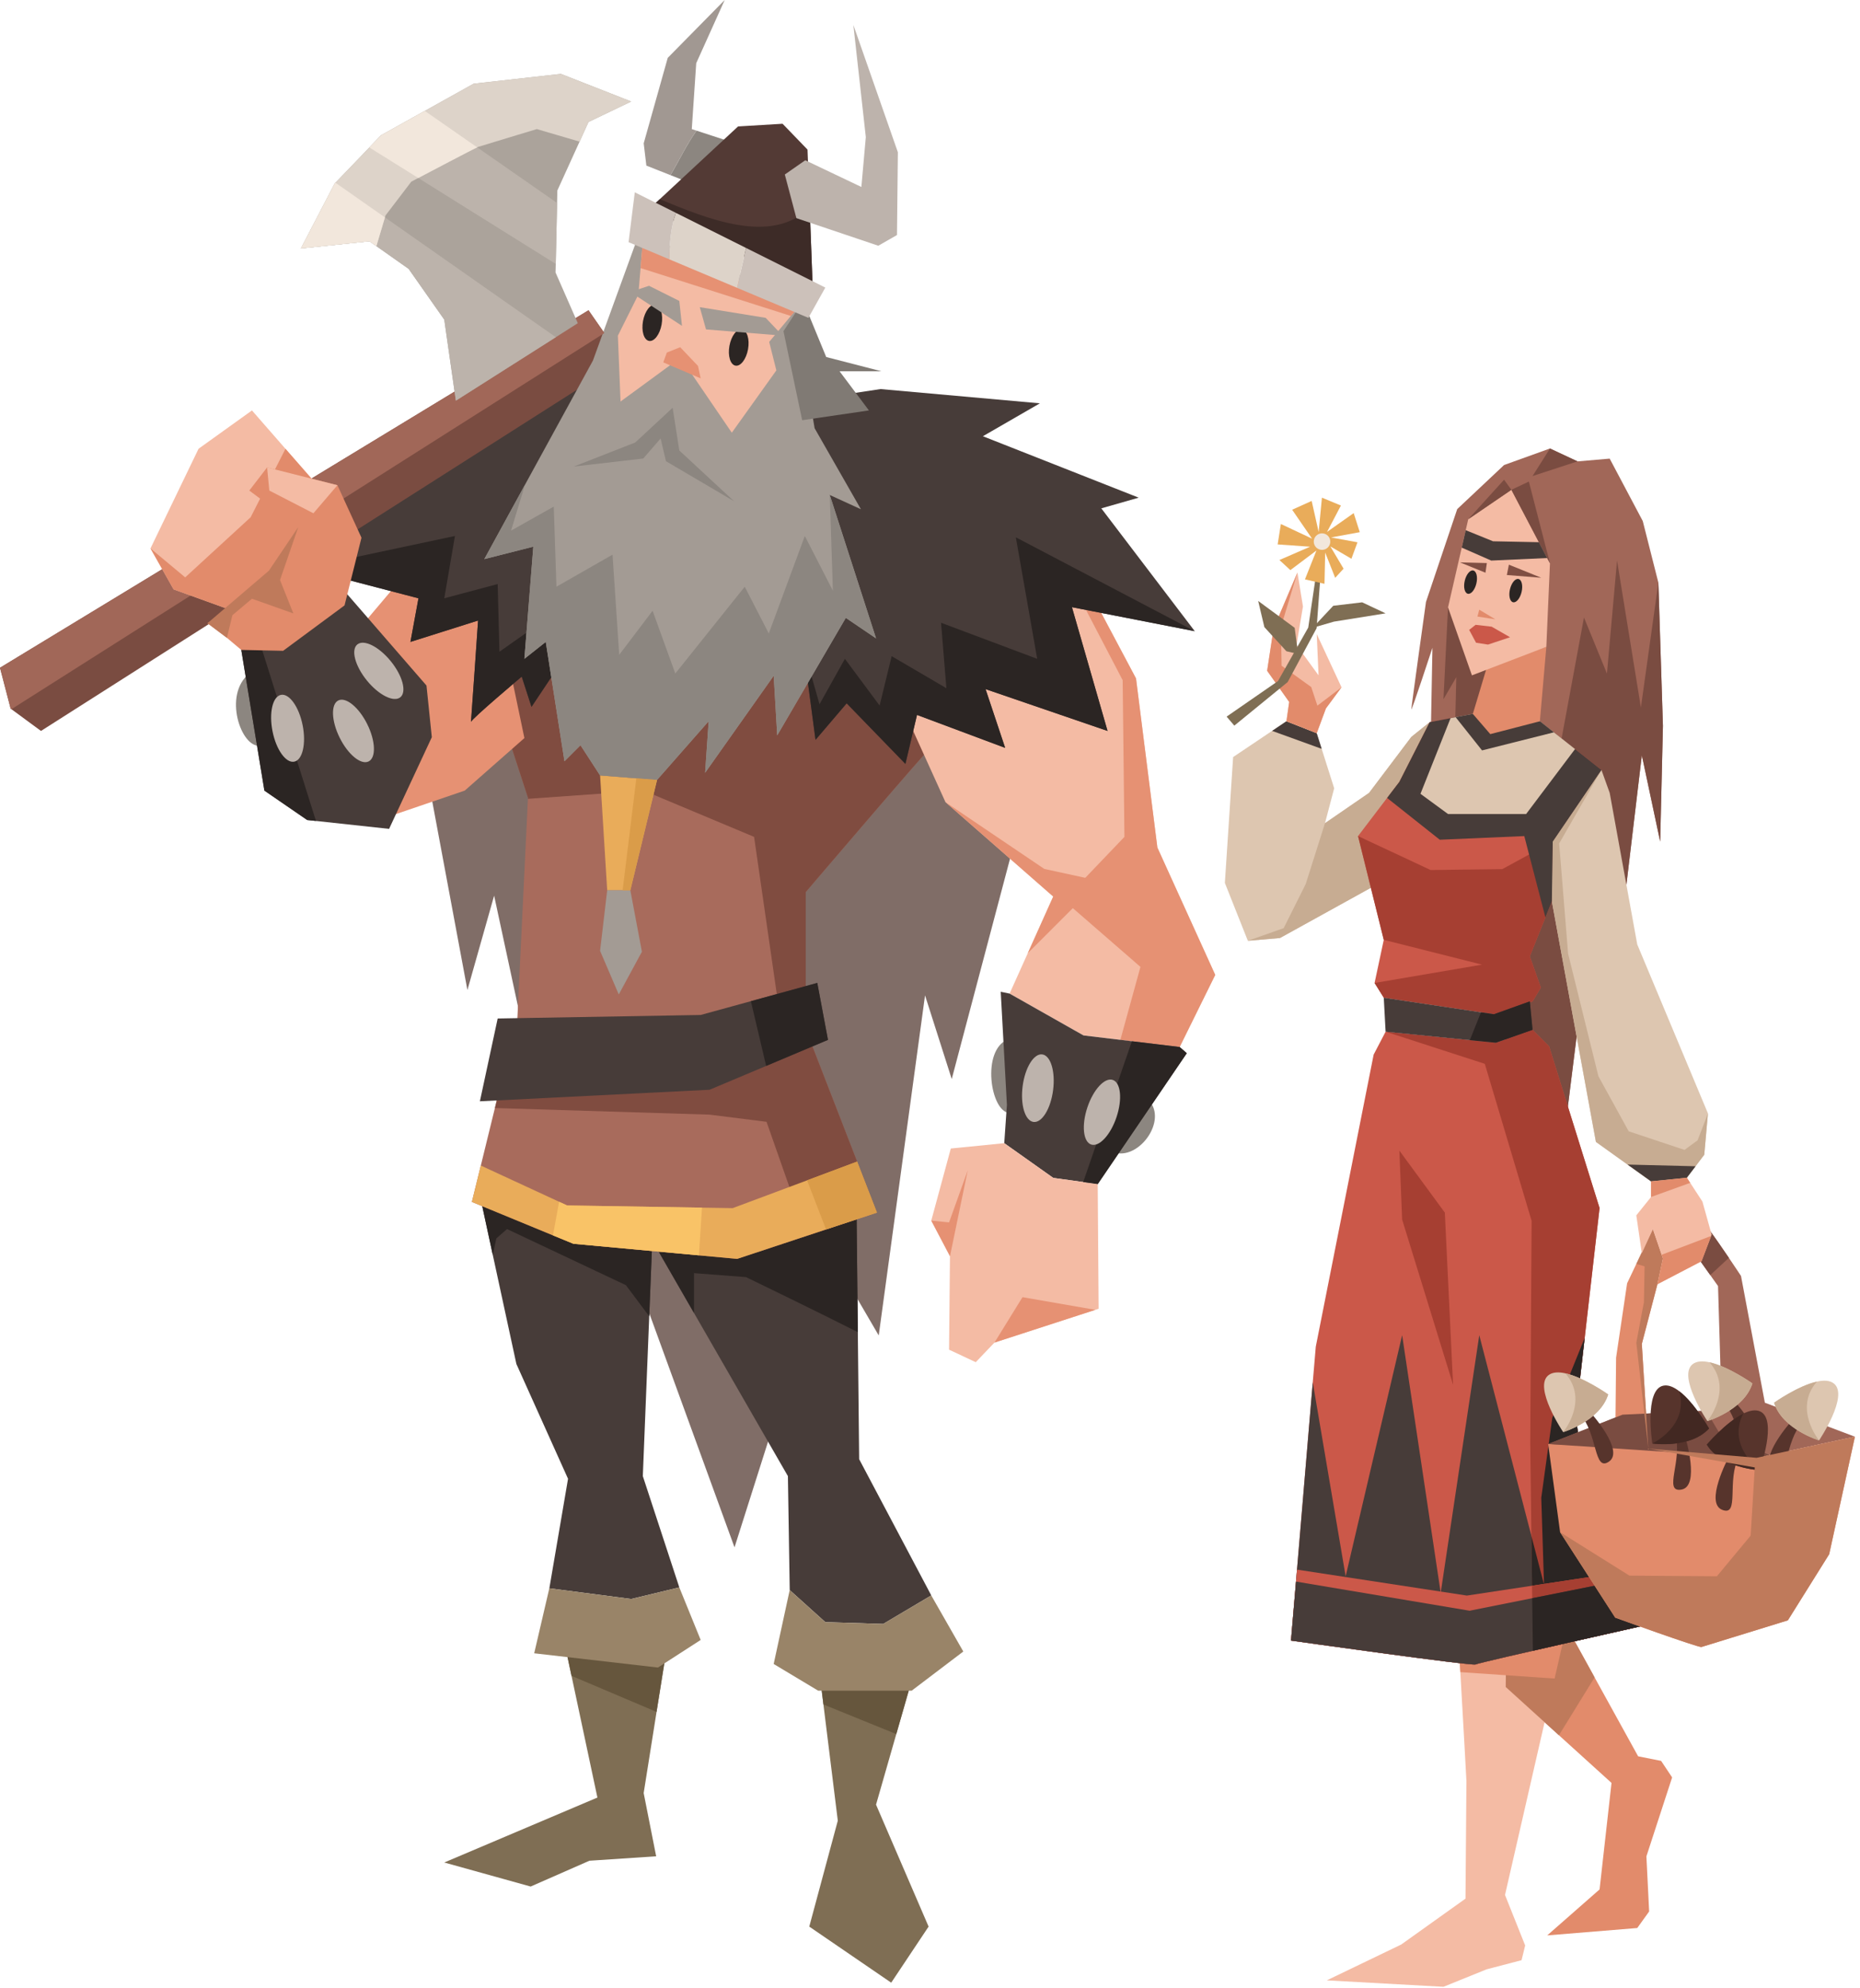 <svg width="233" height="249" viewBox="0 0 233 249" fill="none" xmlns="http://www.w3.org/2000/svg">
<path d="M101.376 241.339L111.641 248.365L116.324 241.339L109.74 226.063L112.276 217.223L114.539 209.333L102.607 209.113L103.15 213.516L104.95 228.07L101.376 241.339Z" fill="#7F6E54"/>
<path d="M55.653 233.309L66.473 236.321L73.834 233.088L82.198 232.534L80.632 224.611C80.632 224.611 81.469 219.311 82.245 214.453V214.446C82.88 210.418 83.483 206.697 83.536 206.543L70.709 205.767L71.593 209.929L74.837 225.173L55.653 233.309Z" fill="#7F6E54"/>
<path d="M102.607 209.113L103.15 213.515L112.276 217.222L114.539 209.334L102.607 209.113Z" fill="#66563D"/>
<path d="M70.709 205.767L71.592 209.928L82.244 214.446C82.88 210.418 83.482 206.697 83.537 206.542L70.709 205.767Z" fill="#66563D"/>
<path d="M53.646 97.697L58.553 124.017L61.899 112.196L72.606 161.935L75.281 147.884L92.012 193.831L103.833 156.582L110.078 167.288L115.878 124.686L119.222 135.169L128.369 100.597L120.339 73.83L57.215 69.815L53.646 97.697Z" fill="#806D67"/>
<path d="M60.224 150.228L61.729 157.192L64.686 170.858L71.157 185.244L68.816 198.962L79.073 200.3L85.097 198.847L80.526 184.909L81.328 164.888L81.751 154.349L60.224 150.228Z" fill="#473C39"/>
<path d="M81.75 155.467L86.936 164.474L98.7 184.909L98.928 199.183L103.384 203.198L110.638 203.425L116.659 199.852L107.626 182.789L107.458 166.876L107.292 150.896L81.75 155.467Z" fill="#473C39"/>
<path d="M107.292 150.896L81.75 155.467L86.936 164.474V159.482L93.46 159.983C93.46 159.983 102.909 164.56 107.46 166.876L107.292 150.896Z" fill="#2B2523"/>
<path d="M60.224 150.227L61.729 157.192L62.177 155.132L63.516 153.961L78.405 160.988L81.328 164.888L81.751 154.349L60.224 150.227Z" fill="#2B2523"/>
<path d="M59.112 150.562L71.826 155.802L92.343 157.695L101.035 154.818L109.854 151.9L107.371 145.511L100.934 128.922V111.751C100.934 111.751 116.433 93.57 116.767 93.457L116.211 87.327L109.854 83.42L68.588 77.397L61.34 85.206L66.139 99.927L66.132 100.067L64.686 130.153L63.462 132.83L62.385 137.226L61.996 138.799L60.231 146.005L59.112 150.562Z" fill="#A86B5C"/>
<path d="M62.385 137.226L61.997 138.798L88.89 139.628L96.023 140.525L101.035 154.818L109.855 151.899L107.373 145.51L100.935 128.922V111.75C100.935 111.75 116.432 93.571 116.767 93.456L116.211 87.327L109.855 83.42L68.588 77.397L61.342 85.207L66.139 99.927L66.132 100.068L80.633 99.037L94.464 104.832L97.589 126.472L87.772 134.502L62.793 136.951L62.385 137.226Z" fill="#804C40"/>
<path d="M98.925 199.185L96.918 208.441L102.494 211.787H114.204L120.671 206.88L116.656 199.854L110.635 203.423L103.385 203.2L98.925 199.185Z" fill="#998468"/>
<path d="M85.096 198.85L87.773 205.431L82.419 208.888L66.918 207.103L68.813 198.962L79.073 200.299L85.096 198.85Z" fill="#998468"/>
<path d="M143.981 137.902C146.156 140.411 142.81 145.095 139.798 144.426C141.807 138.905 143.981 137.902 143.981 137.902Z" fill="#8C8680"/>
<path d="M126.248 130.207C122.902 131.544 124.074 139.24 126.416 139.408C127.921 134.221 126.248 130.207 126.248 130.207Z" fill="#8C8680"/>
<path d="M118.439 100.483L131.936 112.306L128.75 119.399L126.469 124.466L135.73 129.705L140.347 130.259L147.774 131.156L152.23 122.123L144.984 106.17L142.307 84.986L137.195 75.363L135.73 72.606L116.993 81.861L113.534 89.669L118.439 100.483Z" fill="#F4BBA4"/>
<path d="M131.936 112.307L128.751 119.4L134.392 113.759L142.863 121.12L140.347 130.26L147.774 131.156L152.232 122.123L144.984 106.17L142.308 84.986L137.195 75.362L135.282 74.948L140.635 85.206L140.856 104.833L135.951 109.964L130.818 108.847L118.439 100.483L131.936 112.307Z" fill="#E69173"/>
<path d="M126.135 138.403L125.801 143.202L131.937 147.551L135.691 148.072L137.511 148.327L148.666 131.933L147.775 131.157L141.794 130.433L135.731 129.705L126.47 124.465L125.36 124.237L126.135 138.403Z" fill="#473C39"/>
<path d="M119.001 157.361L118.888 169.071L122.232 170.636L124.575 168.181L137.209 164.079L137.623 163.944L137.51 148.327L131.936 147.55L125.799 143.201L119.107 143.87L116.658 152.905L119.001 157.361Z" fill="#F4BBA4"/>
<path d="M128.089 162.493L124.576 168.18L137.21 164.079L128.089 162.493Z" fill="#E69173"/>
<path d="M50.188 72.604L45.282 78.404L48.182 99.259L49.074 102.157L58.218 99.036L65.691 92.455L62.122 75.392L50.188 72.604Z" fill="#E69173"/>
<path d="M98.479 50.524L100.673 81.259L100.707 81.747L102.159 92.68L106.061 88.104L113.42 95.691L114.873 89.555L125.914 93.685L123.458 86.324L138.741 91.563L134.278 76.059L149.669 79.069L137.959 63.68L142.643 62.341L123.124 54.646L130.264 50.524L110.302 48.737L98.479 50.524Z" fill="#473C39"/>
<path d="M100.674 81.258L100.707 81.747L102.159 92.68L106.06 88.103L113.42 95.692L114.873 89.556L125.914 93.684L123.459 86.323L138.741 91.562L134.279 76.059L149.669 79.07L127.252 67.307L129.929 82.529L117.885 78.012L118.553 86.21L111.695 82.195L110.189 88.385L105.84 82.529L102.66 88.218L100.674 81.258Z" fill="#2B2523"/>
<path d="M31.229 84.37C27.883 87.047 30.226 93.737 32.567 93.403C31.563 87.381 31.229 84.37 31.229 84.37Z" fill="#8C8680"/>
<path d="M37.994 71.181L52.421 74.948L51.416 80.409L59.889 77.731C59.889 77.731 59.052 89.937 58.998 90.438C59.052 90.064 65.356 84.758 65.356 84.758L66.581 88.551L70.596 82.53L70.709 81.646L75.058 48.402L66.245 48.517L52.641 53.757L57.546 56.654L37.031 70.933L37.994 71.181Z" fill="#473C39"/>
<path d="M51.417 80.409L59.888 77.731C59.888 77.731 59.053 89.937 58.999 90.438C59.053 90.064 65.355 84.758 65.355 84.758L66.58 88.551L70.595 82.53L70.708 81.646L68.588 77.397L62.565 81.64L62.344 73.162L55.653 74.948L56.991 67.139L37.995 71.181L52.421 74.948L51.417 80.409Z" fill="#2B2523"/>
<path d="M-0 83.647L1.337 88.773L1.432 88.84L5.133 91.564L75.561 46.729L76.396 42.714L75.707 41.724L73.721 38.867L-0 83.647Z" fill="#7A4C41"/>
<path d="M66.808 68.477L65.69 82.529L68.367 80.409L70.71 95.357L72.716 93.35L75.172 97.137L82.305 97.7L88.776 90.339L88.328 96.803L96.92 84.65L97.361 92.118L105.953 77.397L109.74 79.966L103.945 62.007L107.847 63.794L102.045 53.642L100.152 42.38L100.935 37.811L80.077 29.218L74.275 45.17L65.764 60.722L60.671 70.036L66.808 68.477Z" fill="#A39B94"/>
<path d="M59.112 150.562L69.27 154.752L71.826 155.802L87.551 157.254L92.343 157.695L103.478 154.008L109.854 151.9L107.371 145.511L101.102 147.858L91.787 151.337L87.939 151.278L71.044 151.003L70.039 150.542L60.231 146.005L59.112 150.562Z" fill="#E9AC5A"/>
<path d="M116.66 152.904L119.003 157.36L121.231 146.601L118.888 153.125L116.66 152.904Z" fill="#E69173"/>
<path d="M69.27 154.751L71.826 155.801L87.551 157.253L87.939 151.278L71.044 151.004L70.039 150.541L69.27 154.751Z" fill="#F9C367"/>
<path d="M101.102 147.859L103.478 154.008L109.853 151.9L107.371 145.509L101.102 147.859Z" fill="#DA9C49"/>
<path d="M135.69 148.073L137.51 148.327L148.665 131.933L147.775 131.156L141.793 130.434L135.69 148.073Z" fill="#2B2523"/>
<path d="M136.217 138.714C135.47 140.949 135.682 143.033 136.69 143.37C137.698 143.707 139.119 142.168 139.866 139.934C140.613 137.699 140.402 135.614 139.394 135.278C138.387 134.94 136.964 136.479 136.217 138.714Z" fill="#BDB3AC"/>
<path d="M128.105 136.065C127.802 138.401 128.411 140.406 129.466 140.543C130.519 140.679 131.619 138.895 131.92 136.559C132.223 134.223 131.614 132.218 130.561 132.082C129.507 131.946 128.408 133.729 128.105 136.065Z" fill="#BDB3AC"/>
<path d="M60.116 137.955L88.889 136.509L95.976 133.526L103.718 130.26L102.38 123.127L94.062 125.415L87.773 127.142L62.344 127.583L60.116 137.955Z" fill="#473C39"/>
<path d="M75.172 97.137L76.062 111.524H78.959L82.305 97.699L79.716 97.498L75.172 97.137Z" fill="#E9AC5A"/>
<path d="M78.962 111.526L80.411 119.221L77.513 124.574L75.17 119.11L76.062 111.526H78.962Z" fill="#A39B94"/>
<path d="M30.226 81.412L33.122 99.038L38.477 102.718L39.58 102.838L48.741 103.83L54.094 92.346L53.425 85.875L42.492 73.276L32.354 80L30.226 81.412Z" fill="#473C39"/>
<path d="M-0 83.647L1.337 88.773L1.432 88.84L75.707 41.724L73.721 38.867L-0 83.647Z" fill="#A16758"/>
<path d="M66.808 68.477L65.69 82.529L68.367 80.409L70.71 95.357L72.716 93.35L75.172 97.137L82.305 97.7L88.776 90.339L88.328 96.803L96.92 84.65L97.361 92.118L105.953 77.397L109.74 79.966L103.945 62.007L104.334 73.998L100.82 67.14L96.305 79.351L93.293 73.496L84.594 84.369L81.749 76.507L77.568 82.028L76.731 69.481L69.704 73.496L69.37 63.459L64.017 66.471L65.764 60.722L60.671 70.036L66.808 68.477Z" fill="#8C8680"/>
<path d="M94.062 125.415L95.976 133.525L103.718 130.26L102.38 123.127L94.062 125.415Z" fill="#2B2523"/>
<path d="M77.996 111.524H78.959L82.305 97.699L79.715 97.498L77.996 111.524Z" fill="#DA9C49"/>
<path d="M30.226 81.412L33.122 99.038L38.477 102.718L39.58 102.838L32.4 80.021L32.354 80L30.226 81.412Z" fill="#2B2523"/>
<path d="M18.85 68.698L21.747 73.831L28.217 76.172L37.7 69.033L40.042 61.116L35.76 56.219L31.563 51.414L24.873 56.213L18.85 68.698Z" fill="#F4BBA4"/>
<path d="M18.85 68.698L21.747 73.831L28.217 76.172L37.7 69.033L40.042 61.116L35.76 56.219L31.397 64.796L23.199 72.326L18.85 68.698Z" fill="#E28B6B"/>
<path d="M25.988 78.068L28.425 79.9L30.225 81.413L35.465 81.526L43.16 75.837L45.282 67.36L42.27 60.782L33.458 58.553L31.229 61.451L37.365 66.022L34.24 72.604L25.988 78.068Z" fill="#E28B6B"/>
<path d="M42.555 92.42C43.604 94.529 45.226 95.856 46.178 95.383C47.129 94.91 47.049 92.816 46.001 90.707C44.951 88.598 43.331 87.27 42.379 87.744C41.427 88.217 41.507 90.31 42.555 92.42Z" fill="#BDB3AC"/>
<path d="M34.138 91.603C34.597 93.915 35.815 95.62 36.857 95.412C37.899 95.206 38.371 93.164 37.912 90.853C37.453 88.542 36.236 86.837 35.193 87.044C34.152 87.251 33.679 89.292 34.138 91.603Z" fill="#BDB3AC"/>
<path d="M28.425 79.9L29.111 77.065L31.563 75.001L36.749 76.842L35.077 72.659L37.365 66.022L33.685 71.489L25.988 78.068L28.425 79.9Z" fill="#BF7A5B"/>
<path d="M33.458 58.554L33.739 61.451L39.259 64.296L42.271 60.782L33.458 58.554Z" fill="#F4BBA4"/>
<path d="M101.155 39.035L103.498 44.722L110.411 46.507H105.17L108.851 51.414L100.487 52.64L98.144 41.487L100.041 38.589L101.155 39.035Z" fill="#807A74"/>
<path d="M77.4 42.046L77.735 50.297L83.977 45.727L86.654 46.845L91.673 54.204L97.253 46.395L96.356 42.83L99.067 39.577L100.265 38.144L80.525 30.223L80.244 33.582L79.963 36.913L77.4 42.046Z" fill="#F4BBA4"/>
<path d="M84.26 51.08L85.097 56.432L91.955 62.79L83.423 57.772L82.754 54.926L80.579 57.437L71.881 58.441L79.576 55.429L84.26 51.08Z" fill="#8C8680"/>
<path d="M37.7 31.119L46.286 30.222L47.149 30.831L51.191 33.681L55.653 40.038L57.106 50.19L69.625 42.24L72.382 40.486L69.591 34.13L69.618 33.059L69.786 25.425L69.819 23.864L72.603 17.743L73.721 15.28L79.074 12.716L70.26 9.257L59.334 10.482L53.217 13.894L47.738 16.952L46.272 18.471L42.023 22.887L41.936 22.976L37.7 31.119Z" fill="#ABA39B"/>
<path d="M45.964 85.25C47.452 87.077 49.325 88.014 50.151 87.343C50.974 86.671 50.435 84.648 48.948 82.821C47.46 80.994 45.587 80.057 44.761 80.728C43.938 81.398 44.477 83.423 45.964 85.25Z" fill="#BDB3AC"/>
<path d="M92.122 17.956L86.323 22.863L83.989 21.94C85.082 20.088 86.046 18.044 87.255 16.367L92.122 17.956Z" fill="#8C8680"/>
<path d="M80.635 17.956L83.646 7.249L90.783 1.33514e-05L87.215 7.918L86.658 16.171L87.255 16.367C86.046 18.045 85.081 20.088 83.987 21.94L80.969 20.745L80.635 17.956Z" fill="#A19892"/>
<path d="M101.824 36.581L101.155 18.738L98.032 15.503L92.457 15.838L81.415 26.097L101.824 36.581Z" fill="#533A35"/>
<path d="M101.428 25.999L101.824 36.581L81.415 26.099L82.648 24.952C88.555 27.388 96.631 30.764 101.428 25.999Z" fill="#3D2B27"/>
<path d="M87.772 47.399L83.088 45.393L83.534 44.165L85.207 43.496L87.438 45.839L87.772 47.399Z" fill="#E69173"/>
<path d="M91.375 43.329C91.15 44.58 91.492 45.688 92.134 45.803C92.778 45.918 93.481 44.998 93.706 43.746C93.929 42.495 93.59 41.387 92.946 41.272C92.302 41.156 91.6 42.077 91.375 43.329Z" fill="#2B2523"/>
<path d="M80.547 40.232C80.323 41.483 80.664 42.591 81.306 42.706C81.95 42.821 82.654 41.901 82.879 40.65C83.101 39.398 82.762 38.29 82.118 38.175C81.474 38.061 80.772 38.981 80.547 40.232Z" fill="#2B2523"/>
<path d="M106.899 3.124L108.46 17.175L107.903 23.421L100.876 20.075L98.312 21.861L99.761 27.325L110.023 30.782L112.364 29.443L112.475 19.072L106.899 3.124Z" fill="#BDB3AC"/>
<path d="M80.244 33.581L99.067 39.576L100.265 38.145L80.525 30.222L80.244 33.581Z" fill="#E69173"/>
<path d="M103.386 36.024L101.268 39.816L92.334 36.057C92.709 34.407 93.085 32.666 93.459 31.06L103.386 36.024Z" fill="#CCC1BA"/>
<path d="M93.46 31.061C93.084 32.666 92.709 34.407 92.333 36.057L83.824 32.477C83.892 30.506 83.992 28.53 84.669 26.665L93.46 31.061Z" fill="#DDD3C9"/>
<path d="M98.033 42.046L88.442 41.266L87.66 38.477L95.915 39.815L98.033 42.046Z" fill="#A39B94"/>
<path d="M79.519 24.09L84.669 26.664C83.992 28.529 83.894 30.506 83.824 32.476L78.739 30.336L79.519 24.09Z" fill="#CCC1BA"/>
<path d="M85.096 37.696L85.43 40.819L78.963 36.581L81.304 35.801L85.096 37.696Z" fill="#A39B94"/>
<path d="M46.272 18.471L69.619 33.059L69.786 25.425L53.219 13.894L47.738 16.952L46.272 18.471Z" fill="#BCB3AB"/>
<path d="M37.7 31.119L46.286 30.222L47.149 30.831L51.191 33.681L55.653 40.038L57.106 50.19L69.625 42.24L42.023 22.887L41.936 22.976L37.7 31.119Z" fill="#BCB3AB"/>
<path d="M37.7 31.119L46.286 30.222L47.149 30.831L48.292 26.991L51.525 22.754C51.525 22.754 59.555 18.512 59.889 18.405C60.224 18.29 67.25 16.171 67.25 16.171L72.603 17.743L73.721 15.28L79.074 12.716L70.26 9.257L59.334 10.482L47.738 16.953L41.936 22.976L37.7 31.119Z" fill="#DDD3C9"/>
<path d="M41.935 22.975L42.022 22.889L48.22 27.233L47.148 30.83L46.285 30.221L37.699 31.118L41.935 22.975Z" fill="#F2E7DC"/>
<path d="M59.772 18.456C58.96 18.839 54.341 21.27 52.393 22.296L46.273 18.473L47.737 16.952L53.216 13.895L59.772 18.456Z" fill="#F2E7DC"/>
<path d="M206.242 232.542L206.587 239.444L205.097 241.516L193.817 242.441L200.376 236.683L201.873 223.34L195.288 217.371L188.62 211.325L184.5 207.582L188.675 206.036L196.005 203.323L199.753 210.122L205.207 220.007L208.085 220.58L209.465 222.65L206.242 232.542Z" fill="#E28B6B"/>
<path d="M194.743 210.268L188.531 237.375L191.057 243.704L190.602 245.547L186.226 246.692L180.82 248.88L166.207 248.073L175.526 243.587L183.581 237.837C183.581 237.837 183.698 223.459 183.698 223.112C183.698 222.885 183.243 214.837 182.933 209.46C182.78 206.74 182.663 204.703 182.663 204.703L196.123 204.241L194.743 210.268Z" fill="#F4BBA4"/>
<path d="M208.313 90.928L207.968 105.424L205.67 94.607L200.609 137.058L198.539 121.528L195.433 146.378L184.043 119.574L182.552 111.458L179.212 93.227L179.439 81.147C179.439 81.147 176.796 89.203 176.796 88.858C176.796 88.513 178.632 75.397 178.632 75.397L182.545 63.773L188.414 58.251L194.163 56.181L197.614 57.796L201.644 57.451L205.787 65.271L207.741 72.982L208.313 90.928Z" fill="#A16758"/>
<path d="M208.314 90.928L207.969 105.424L205.671 94.607L200.61 137.058L198.539 121.528L195.434 146.378L184.044 119.574L182.553 111.458L183.236 110.02L195.316 94.144L198.422 77.351L201.3 84.372L202.565 70.221L205.553 88.623L207.741 72.982L208.314 90.928Z" fill="#7A4C41"/>
<path d="M199.754 210.123L195.287 217.37L188.62 211.323L188.675 206.037L196.006 203.324L199.754 210.123Z" fill="#BF7A5B"/>
<path d="M196.123 204.242L194.743 210.268L182.933 209.461C182.78 206.741 182.663 204.704 182.663 204.704L196.123 204.242Z" fill="#E28B6B"/>
<path d="M209.349 202.861C209.349 202.861 185.189 208.272 184.844 208.5C184.499 208.728 161.721 205.512 161.721 205.512L162.349 198.119L162.473 196.621L164.448 173.158L164.827 168.693L172.075 132.108L173.573 129.237L187.379 130.618L191.982 129.003L194.053 131.073L200.375 151.327L198.512 167.596L197.386 177.438L198.767 187.103L205.172 196.635L205.718 197.45L209.349 202.861Z" fill="#CB5849"/>
<path d="M209.349 202.861C209.349 202.861 185.189 208.272 184.844 208.5C184.499 208.728 161.721 205.512 161.721 205.512L162.473 196.621L164.448 173.158L168.568 197.457L175.644 167.258L180.475 199.528L185.306 167.258L193.418 198.492L193.073 187.62L194.453 177.611L198.512 167.596L197.386 177.438L198.767 187.103L205.172 196.635L209.349 202.861Z" fill="#473C39"/>
<path d="M205.718 197.449L205.173 196.635L198.766 187.102L197.386 177.439L198.512 167.595L200.376 151.326L194.052 131.074L191.982 129.004L187.378 130.619L173.573 129.237L185.998 133.262L191.864 152.934L191.692 180.718L192.021 206.783C199.253 205.123 209.348 202.86 209.348 202.86L205.718 197.449Z" fill="#A63F32"/>
<path d="M197.386 177.439L198.512 167.595L194.453 177.611L193.073 187.621L193.418 198.491L191.84 192.416L192.022 206.782C192.47 206.681 192.927 206.576 193.395 206.469C193.402 206.467 193.409 206.466 193.416 206.464C198.447 205.313 204.372 203.979 207.38 203.303C207.679 203.235 207.946 203.177 208.182 203.123C208.257 203.105 208.33 203.089 208.397 203.075C209.004 202.938 209.349 202.862 209.349 202.862L205.718 197.449L205.172 196.636L198.767 187.103L197.386 177.439Z" fill="#2B2523"/>
<path d="M209.349 202.861C209.349 202.861 185.189 208.272 184.844 208.5C184.499 208.728 161.721 205.512 161.721 205.512L162.473 196.621L183.753 199.873L205.172 196.635L209.349 202.861Z" fill="#CB5849"/>
<path d="M192.022 206.783C192.471 206.68 192.928 206.575 193.396 206.468C193.403 206.466 193.41 206.465 193.417 206.463C198.446 205.314 204.373 203.978 207.381 203.304C207.678 203.236 207.946 203.176 208.183 203.122C208.258 203.106 208.331 203.09 208.398 203.074C209.003 202.939 209.35 202.861 209.35 202.861L205.719 197.449L205.173 196.635L191.919 198.638L192.022 206.783Z" fill="#A63F32"/>
<path d="M209.349 202.861C209.349 202.861 185.189 208.272 184.844 208.5C184.499 208.728 161.721 205.512 161.721 205.512L162.349 198.119L184.099 201.771L205.718 197.45L209.349 202.861Z" fill="#473C39"/>
<path d="M192.022 206.783C192.47 206.68 192.928 206.575 193.395 206.468C193.402 206.466 193.41 206.465 193.417 206.463C198.445 205.314 204.372 203.978 207.38 203.304C207.677 203.236 207.946 203.176 208.183 203.122C208.257 203.106 208.33 203.09 208.398 203.074C209.003 202.939 209.35 202.861 209.35 202.861L205.719 197.449L191.938 200.203L192.022 206.783Z" fill="#2B2523"/>
<path d="M175.298 144.134L180.992 151.898L182.027 173.47L175.643 152.763L175.298 144.134Z" fill="#A63F32"/>
<path d="M179.094 90.466L173.455 110.255L160.34 117.504L156.316 117.849L153.437 110.6L154.472 94.835L159.353 91.556L161.148 90.349L164.944 91.846L165.565 93.807L167.132 98.748L165.979 103.119L171.502 99.321L176.796 92.309L179.094 90.466Z" fill="#DDC6B0"/>
<path d="M179.094 90.466L173.456 110.255L160.34 117.504L156.317 117.849L160.803 116.268L163.564 110.746L165.979 103.119L171.502 99.321L176.796 92.309L179.094 90.466Z" fill="#C7AC92"/>
<path d="M200.61 96.45L194.508 105.424L194.398 112.899L193.591 114.914L191.636 119.803L193.018 123.716L191.983 125.442L187.149 127.05L173.344 124.979L172.191 123.136L173.344 117.73L170.121 104.732L173.759 99.956L175.297 97.941L179.095 90.466L181.71 89.961L184.499 89.431L192.9 90.349L197.303 93.834L200.61 96.45Z" fill="#CB5849"/>
<path d="M194.508 105.424L194.398 112.9L193.59 114.915L191.637 119.802L193.018 123.715L191.982 125.441L187.149 127.051L173.344 124.978L172.191 123.135L185.651 120.837L173.344 117.731L170.121 104.733L179.212 108.985L188.186 108.875L194.508 105.424Z" fill="#A63F32"/>
<path d="M213.953 139.474L213.49 144.651L211.309 147.529L206.821 147.986L199.92 143.043L194.398 112.899L194.508 105.424L200.61 96.45L201.645 99.321L205.096 118.305L213.953 139.474Z" fill="#DDC6B0"/>
<path d="M213.953 139.474L213.49 144.651L212.4 146.093L211.309 147.529L206.821 147.986L203.881 145.88L199.92 143.043L194.398 112.899L194.508 105.424L200.61 96.45L195.316 105.652L196.433 119.457L200.231 134.816L204.027 141.718L211.019 144.044L212.654 142.844L213.953 139.474Z" fill="#C7AC92"/>
<path d="M232.362 179.972L221.662 182.27L220.047 182.615L193.936 180.89L203.253 177.211L213.732 176.72L215.678 176.631L215.216 161.1L214.243 159.727L212.11 156.732L212.323 156.047L213.262 153.051C213.337 153.051 213.634 153.411 214.042 153.957C214.732 154.875 215.733 156.33 216.575 157.566C217.425 158.815 218.094 159.837 218.094 159.837L221.082 175.713L232.362 179.972Z" fill="#A16758"/>
<path d="M232.362 179.972L229.138 194.695L223.962 202.977C223.962 202.977 213.49 206.202 213.145 206.313C212.8 206.43 202.335 202.634 202.335 202.634L195.433 191.935L193.936 180.89L202.335 181.235L202.445 170.073L203.826 160.755L204.978 158.333L207.049 153.969L208.314 157.65L207.622 160.873L205.669 168.347L206.476 181.463L220.047 182.615L232.362 179.972Z" fill="#E28B6B"/>
<path d="M217.855 182.435C216.24 185.45 217.976 189.996 215.743 189.134C213.509 188.271 216.489 182.659 216.489 182.659L217.855 182.435Z" fill="#57342C"/>
<path d="M221.662 182.27L220.047 182.615L193.934 180.89L203.253 177.211L213.731 176.72L215.333 179.426L221.662 182.27Z" fill="#7A4C41"/>
<path d="M209.836 179.618C210.847 182.885 208.276 187.017 210.633 186.596C212.99 186.176 211.135 180.1 211.135 180.1L209.836 179.618Z" fill="#57342C"/>
<path d="M225.802 178.129C223.502 180.66 224.076 185.492 222.119 184.111C220.165 182.731 224.421 178.013 224.421 178.013L225.802 178.129Z" fill="#57342C"/>
<path d="M197.892 177.094C200.192 179.625 199.618 184.456 201.574 183.076C203.529 181.695 199.273 176.978 199.273 176.978L197.892 177.094Z" fill="#57342C"/>
<path d="M215.954 175.713C218.254 178.244 217.68 183.076 219.636 181.695C221.591 180.315 217.334 175.597 217.334 175.597L215.954 175.713Z" fill="#57342C"/>
<path d="M206.983 180.825C206.983 180.825 211.738 181.527 214.093 178.939C214.093 178.939 212.275 175.741 210.351 174.268C209.673 173.745 208.976 173.443 208.348 173.581C205.936 174.108 206.983 180.825 206.983 180.825Z" fill="#57342C"/>
<path d="M206.982 180.825C206.982 180.825 211.737 181.527 214.092 178.939C214.092 178.939 212.274 175.741 210.35 174.268C211.607 178.63 206.982 180.825 206.982 180.825Z" fill="#422822"/>
<path d="M227.875 180.432C227.875 180.432 223.271 179.052 222.236 175.711C222.236 175.711 225.239 173.585 227.606 173.068C228.441 172.881 229.2 172.9 229.711 173.295C231.671 174.793 227.875 180.432 227.875 180.432Z" fill="#DDC6B0"/>
<path d="M227.875 180.432C227.875 180.432 223.271 179.052 222.236 175.711C222.236 175.711 225.239 173.585 227.606 173.068C224.616 176.483 227.875 180.432 227.875 180.432Z" fill="#C7AC92"/>
<path d="M195.819 179.396C195.819 179.396 200.423 178.016 201.458 174.675C201.458 174.675 198.455 172.55 196.088 172.032C195.254 171.845 194.494 171.867 193.984 172.26C192.023 173.758 195.819 179.396 195.819 179.396Z" fill="#DDC6B0"/>
<path d="M195.819 179.397C195.819 179.397 200.423 178.016 201.458 174.676C201.458 174.676 198.456 172.55 196.088 172.032C199.078 175.448 195.819 179.397 195.819 179.397Z" fill="#C7AC92"/>
<path d="M213.881 178.016C213.881 178.016 218.485 176.636 219.52 173.295C219.52 173.295 216.517 171.169 214.15 170.652C213.316 170.465 212.556 170.486 212.046 170.879C210.085 172.377 213.881 178.016 213.881 178.016Z" fill="#DDC6B0"/>
<path d="M213.881 178.016C213.881 178.016 218.484 176.636 219.52 173.295C219.52 173.295 216.517 171.169 214.149 170.652C217.14 174.067 213.881 178.016 213.881 178.016Z" fill="#C7AC92"/>
<path d="M220.427 184.163C220.427 184.163 215.626 183.946 213.807 180.96C213.807 180.96 216.201 178.165 218.371 177.085C219.136 176.701 219.878 176.538 220.468 176.794C222.735 177.768 220.427 184.163 220.427 184.163Z" fill="#57342C"/>
<path d="M220.427 184.163C220.427 184.163 215.626 183.946 213.807 180.96C213.807 180.96 216.201 178.165 218.371 177.085C216.306 181.129 220.427 184.163 220.427 184.163Z" fill="#422822"/>
<path d="M207.623 160.872L205.67 168.349L206.478 181.462L204.98 168.203L205.931 163.115L206.015 158.629L204.98 158.332L207.05 153.97L208.313 157.649L207.623 160.872Z" fill="#BF7A5B"/>
<path d="M232.362 179.972L229.139 194.695L223.963 202.977C223.963 202.977 213.491 206.202 213.146 206.313C212.8 206.43 202.336 202.634 202.336 202.634L195.434 191.935L204.116 197.374L215.07 197.456L219.302 192.361L219.82 183.823L206.477 181.463L220.047 182.615L232.362 179.972Z" fill="#BF7A5B"/>
<path d="M216.576 157.566L214.242 159.727L212.109 156.73L212.324 156.047L214.043 153.957C214.733 154.875 215.734 156.33 216.576 157.566Z" fill="#7A4C41"/>
<path d="M214.415 154.66L214.353 154.825L213.145 157.993L207.623 160.872L208.314 157.648L208.153 157.179L207.051 153.97L205.67 156.992L204.978 152.244L206.823 149.946V147.986L211.309 147.529L211.731 148.171L213.262 150.519L214.415 154.66Z" fill="#F4BBA4"/>
<path d="M214.353 154.826L213.145 157.994L207.624 160.872L208.314 157.649L208.154 157.179L214.353 154.826Z" fill="#E28B6B"/>
<path d="M212.4 146.094L211.309 147.529L206.823 147.985L203.881 145.881L212.4 146.094Z" fill="#473C39"/>
<path d="M211.73 148.172L206.822 149.945V147.985L211.308 147.529L211.73 148.172Z" fill="#E28B6B"/>
<path d="M200.61 96.45L194.508 105.425L194.398 112.899L193.591 114.915L190.946 104.733L180.358 105.19L173.759 99.956L175.297 97.941L179.095 90.466L181.71 89.961L184.499 89.431L192.9 90.349L197.303 93.834L200.61 96.45Z" fill="#473C39"/>
<path d="M191.981 129.003L187.378 130.618L184.126 130.295L173.572 129.238L173.344 124.98L185.521 126.808L187.15 127.05L191.636 125.442L191.981 129.003Z" fill="#473C39"/>
<path d="M191.982 129.003L187.378 130.618L184.126 130.295L185.521 126.808L187.15 127.05L191.637 125.442L191.982 129.003Z" fill="#2B2523"/>
<path d="M181.393 76.088L180.821 87.59L182.43 84.829L182.201 94.262L186.687 93.227V81.147L181.393 76.088Z" fill="#7A4C41"/>
<path d="M197.304 93.834L191.174 101.972H181.394L177.941 99.439L181.71 89.962L182.346 89.837L184.5 89.43L192.899 90.348L194.653 91.735L197.304 93.834Z" fill="#DDC6B0"/>
<path d="M194.653 91.736L185.653 94L182.346 89.838L184.5 89.43L192.899 90.348L194.653 91.736Z" fill="#473C39"/>
<path d="M165.566 93.806L159.355 91.556L161.148 90.348L164.946 91.846L165.566 93.806Z" fill="#473C39"/>
<path d="M193.707 81.03L192.899 90.351L186.686 91.961L184.501 89.431L186.227 83.678L193.707 81.03Z" fill="#E28B6B"/>
<path d="M168.051 86.096L166.098 88.74L164.945 91.846L161.149 90.348L161.494 87.932L158.732 84.026L159.54 78.732L162.53 71.711L163.22 75.969L162.412 80.802L165.173 84.599L164.945 79.422L168.051 86.096Z" fill="#F4BBA4"/>
<path d="M168.051 86.096L166.098 88.74L164.945 91.846L161.149 90.348L161.494 87.932L158.732 84.026L159.54 78.732L162.53 71.711L160.459 78.559L160.541 83.391L164.255 86.062L165.027 88.394L168.051 86.096Z" fill="#E28B6B"/>
<path d="M165.983 64.377L163.882 78.613L160.09 85.317L153.656 89.769L154.622 90.897L161.305 85.44L164.93 78.693L165.983 64.377Z" fill="#7F6E54"/>
<path d="M194.162 70.566L193.707 81.03L184.388 84.599L181.392 76.087L183.111 68.598L183.609 66.417L183.925 65.044L189.331 61.357L192.291 67.004L192.775 67.922L193.348 69.02L193.81 69.902L194.162 70.566Z" fill="#F4BBA4"/>
<path d="M162.615 81.924L162.183 78.645L157.611 75.28L158.387 78.558L161.147 81.579L162.615 81.924Z" fill="#7F6E54"/>
<path d="M184.041 78.904L184.847 78.27L186.86 78.502L189.16 79.823L186.4 80.745L184.904 80.514L184.041 78.904Z" fill="#CB5849"/>
<path d="M164.426 78.645L167.014 75.884L170.637 75.452L173.572 76.832L167.101 77.869L164.426 78.645Z" fill="#7F6E54"/>
<path d="M185.076 77.236L187.319 77.581L185.305 76.373L185.076 77.236Z" fill="#E28B6B"/>
<path d="M184.942 73.094C184.752 73.898 184.273 74.472 183.871 74.378C183.469 74.282 183.297 73.555 183.487 72.75C183.676 71.946 184.156 71.372 184.558 71.466C184.96 71.56 185.133 72.29 184.942 73.094Z" fill="#2B2523"/>
<path d="M189.331 61.357L191.519 60.324L194.163 70.566L189.331 61.357Z" fill="#7A4C41"/>
<path d="M190.607 74.158C190.417 74.962 189.939 75.536 189.537 75.442C189.135 75.346 188.962 74.618 189.152 73.814C189.343 73.01 189.821 72.436 190.223 72.53C190.625 72.624 190.798 73.354 190.607 74.158Z" fill="#2B2523"/>
<path d="M164.911 68.959L161.643 71.417L160.27 70.152L164.112 68.484L160.051 68.197L160.453 65.641L164.357 67.475L161.867 63.853L164.311 62.751L165.186 66.644L165.597 62.341L167.975 63.325L166.236 66.634L169.575 64.275L170.336 66.664L166.739 67.324L170.05 67.93L169.29 69.994L166.65 68.445L168.308 71.237L167.257 72.383L166.004 69.218L165.916 73.133L163.47 72.577L164.911 68.959Z" fill="#E9AC5A"/>
<path d="M193.81 69.903L186.804 70.221L183.111 68.599L183.609 66.416L187.031 67.804L192.775 67.921L193.348 69.019L193.81 69.903Z" fill="#473C39"/>
<path d="M193.072 72.375L188.759 72.03L189.017 70.735L193.072 72.375Z" fill="#804F43"/>
<path d="M182.891 70.448L186.084 71.743L186.257 70.533L182.891 70.448Z" fill="#804F43"/>
<path d="M166.631 68.006C166.542 68.571 166.012 68.957 165.448 68.868C164.883 68.779 164.497 68.249 164.585 67.685C164.674 67.12 165.203 66.734 165.768 66.823C166.334 66.912 166.72 67.44 166.631 68.006Z" fill="#F2E7DC"/>
<path d="M189.331 61.357L188.413 60.094L183.927 65.043L189.331 61.357Z" fill="#7A4C41"/>
<path d="M194.165 56.183L191.979 59.634L197.616 57.793L194.165 56.183Z" fill="#7A4C41"/>
</svg>
